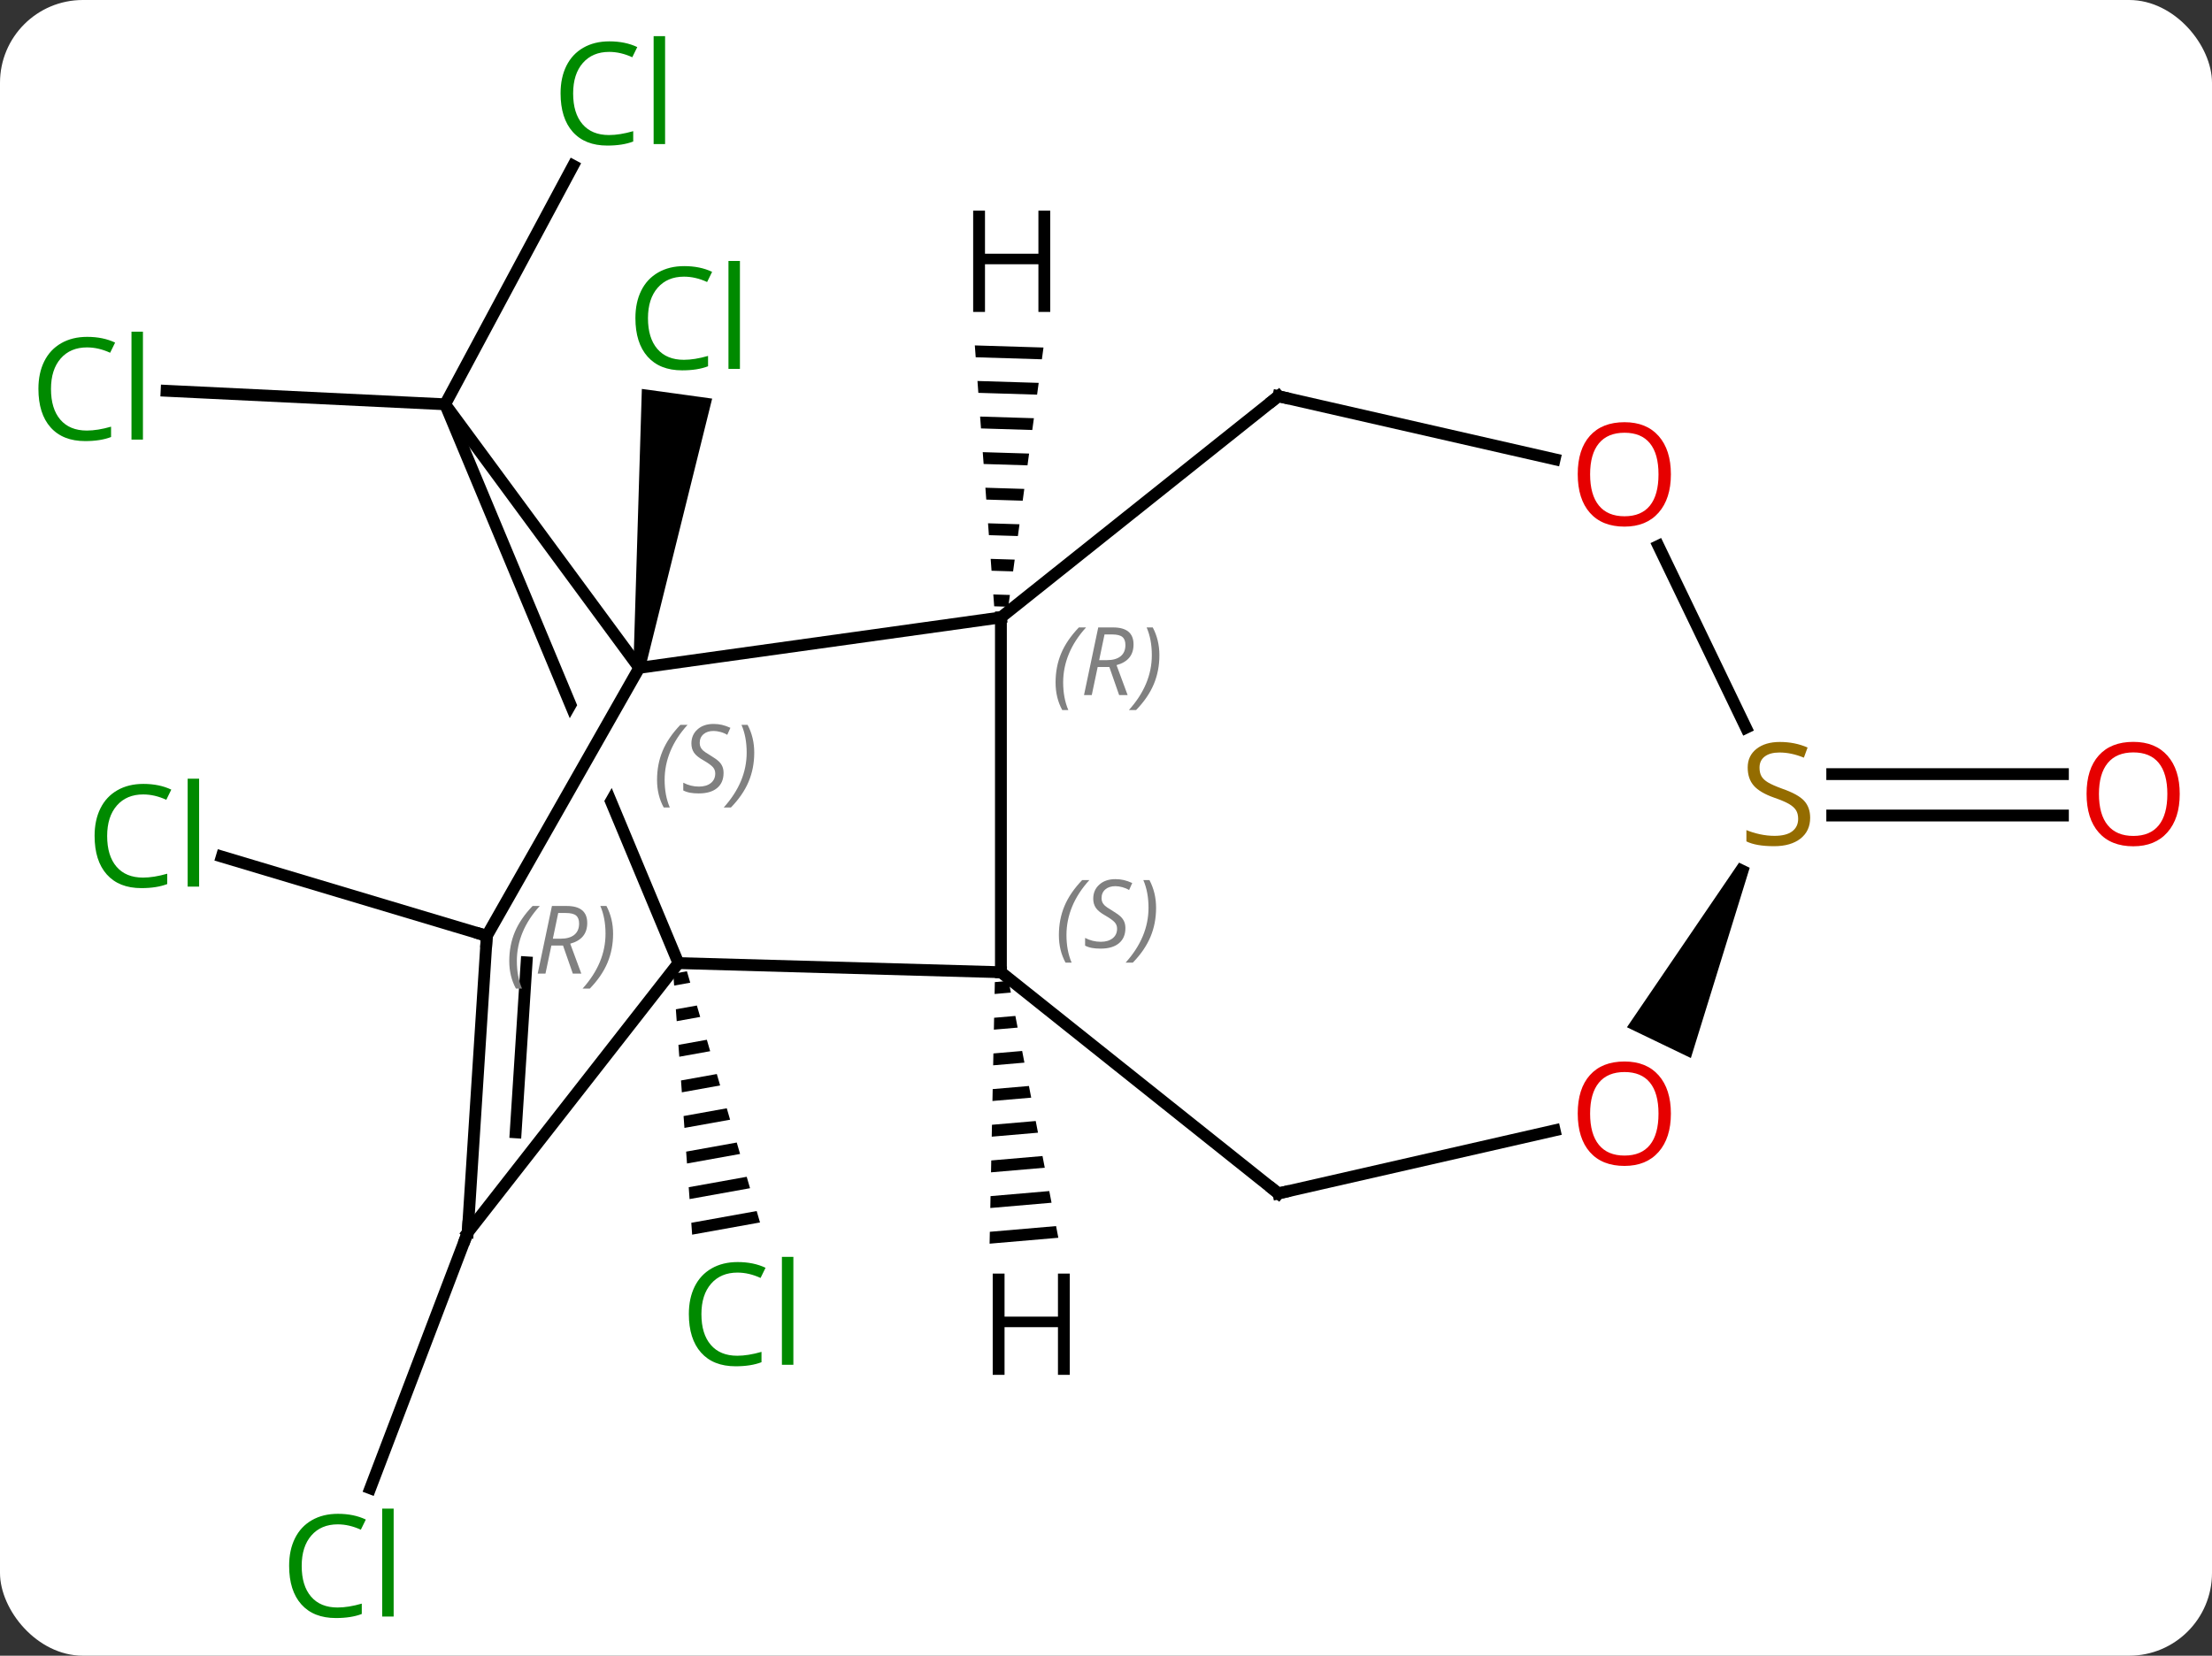<svg width="187" viewBox="0 0 187 140" style="fill-opacity:1; color-rendering:auto; color-interpolation:auto; text-rendering:auto; stroke:black; stroke-linecap:square; stroke-miterlimit:10; shape-rendering:auto; stroke-opacity:1; fill:black; stroke-dasharray:none; font-weight:normal; stroke-width:1; font-family:'Open Sans'; font-style:normal; stroke-linejoin:miter; font-size:12; stroke-dashoffset:0; image-rendering:auto;" height="140" class="cas-substance-image" xmlns:xlink="http://www.w3.org/1999/xlink" xmlns="http://www.w3.org/2000/svg"><rect x="0" y="0" width="187" height="140" fill="#333333" stroke="none"/><svg class="cas-substance-single-component"><rect y="0" x="0" width="187" stroke="none" ry="7" rx="7" height="140" fill="white" class="cas-substance-group"/><svg y="0" x="0" width="187" viewBox="0 0 187 140" style="fill:black;" height="140" class="cas-substance-single-component-image"><svg><g><clipPath id="clipPath_797bc18c8ff04ced883f17142f60b9ac1" clipPathUnits="userSpaceOnUse"><path d="M-40.714 -18.273 L-35.499 -15.307 L-52.091 13.875 L-57.306 10.909 L-40.714 -18.273 ZM-39.358 -46.978 L-76.271 -31.571 L-53.66 22.6 L-16.747 7.193 L-39.358 -46.978 Z"/></clipPath><g transform="translate(94,70)" style="text-rendering:geometricPrecision; color-rendering:optimizeQuality; color-interpolation:linearRGB; stroke-linecap:butt; image-rendering:optimizeQuality;"><path style="stroke:none;" d="M-35.929 12.126 L-37.082 12.334 L-37.009 13.337 L-37.009 13.337 L-35.648 13.092 L-35.929 12.126 ZM-35.087 15.023 L-36.864 15.342 L-36.864 15.342 L-36.792 16.346 L-36.792 16.346 L-34.806 15.988 L-35.087 15.023 ZM-34.244 17.919 L-36.647 18.351 L-36.647 18.351 L-36.574 19.354 L-36.574 19.354 L-33.963 18.885 L-34.244 17.919 ZM-33.401 20.816 L-36.429 21.36 L-36.429 21.36 L-36.357 22.363 L-33.121 21.781 L-33.401 20.816 ZM-32.559 23.712 L-36.212 24.369 L-36.212 24.369 L-36.139 25.372 L-36.139 25.372 L-32.278 24.678 L-32.559 23.712 ZM-31.716 26.608 L-35.994 27.378 L-35.922 28.381 L-31.435 27.574 L-31.435 27.574 L-31.716 26.608 ZM-30.874 29.505 L-35.777 30.387 L-35.777 30.387 L-35.704 31.39 L-35.704 31.39 L-30.593 30.47 L-30.593 30.47 L-30.874 29.505 ZM-30.031 32.401 L-35.559 33.396 L-35.559 33.396 L-35.487 34.399 L-35.487 34.399 L-29.75 33.367 L-29.75 33.367 L-30.031 32.401 Z"/><line y2="-35.814" y1="-55.992" x2="-56.37" x1="-45.55" style="fill:none;"/><line y2="-35.814" y1="-36.955" x2="-56.37" x1="-79.918" style="fill:none;"/><line y2="34.218" y1="55.847" x2="-54.459" x1="-62.699" style="fill:none;"/><path style="stroke:none;" d="M-39.465 -13.462 L-40.455 -13.598 L-39.739 -37.114 L-33.795 -36.295 Z"/><line y2="9.132" y1="2.429" x2="-52.845" x1="-75.251" style="fill:none;"/><line y2="-4.543" y1="-4.543" x2="60.895" x1="80.397" style="fill:none;"/><line y2="-1.043" y1="-1.043" x2="60.895" x1="80.397" style="fill:none;"/><line y2="12.207" y1="11.436" x2="-9.384" x1="-36.648" style="fill:none;"/><line y2="-35.814" y1="11.436" x2="-56.37" x1="-36.648" style="fill:none; clip-path:url(#clipPath_797bc18c8ff04ced883f17142f60b9ac1);"/><line y2="34.218" y1="11.436" x2="-54.459" x1="-36.648" style="fill:none;"/><line y2="-17.793" y1="12.207" x2="-9.384" x1="-9.384" style="fill:none;"/><line y2="30.912" y1="12.207" x2="14.07" x1="-9.384" style="fill:none;"/><line y2="-13.53" y1="-35.814" x2="-39.96" x1="-56.37" style="fill:none;"/><line y2="9.132" y1="34.218" x2="-52.845" x1="-54.459" style="fill:none;"/><line y2="11.373" y1="25.746" x2="-49.482" x1="-50.407" style="fill:none;"/><line y2="-13.53" y1="-17.793" x2="-39.96" x1="-9.384" style="fill:none;"/><line y2="-36.498" y1="-17.793" x2="14.07" x1="-9.384" style="fill:none;"/><line y2="25.578" y1="30.912" x2="37.43" x1="14.07" style="fill:none;"/><line y2="9.132" y1="-13.53" x2="-52.845" x1="-39.96" style="fill:none;"/><line y2="-31.167" y1="-36.498" x2="37.43" x1="14.07" style="fill:none;"/><path style="stroke:none;" d="M53.017 2.942 L53.918 3.376 L48.944 19.464 L43.539 16.86 Z"/><line y2="-8.463" y1="-23.843" x2="53.604" x1="46.197" style="fill:none;"/><path style="stroke:none;" d="M-8.735 12.942 L-9.898 13.042 L-9.898 13.042 L-9.918 14.048 L-9.918 14.048 L-8.544 13.929 L-8.544 13.929 L-8.735 12.942 ZM-8.162 15.904 L-9.959 16.059 L-9.959 16.059 L-9.979 17.064 L-9.979 17.064 L-7.971 16.891 L-7.971 16.891 L-8.162 15.904 ZM-7.588 18.866 L-10.019 19.075 L-10.019 19.075 L-10.039 20.08 L-10.039 20.08 L-7.397 19.853 L-7.397 19.853 L-7.588 18.866 ZM-7.015 21.827 L-10.079 22.091 L-10.079 22.091 L-10.1 23.096 L-10.1 23.096 L-6.824 22.814 L-6.824 22.814 L-7.015 21.827 ZM-6.441 24.789 L-10.14 25.107 L-10.14 25.107 L-10.16 26.113 L-10.16 26.113 L-6.25 25.776 L-6.25 25.776 L-6.441 24.789 ZM-5.868 27.75 L-10.2 28.123 L-10.2 28.123 L-10.22 29.129 L-10.22 29.129 L-5.677 28.738 L-5.677 28.738 L-5.868 27.75 ZM-5.295 30.712 L-10.261 31.14 L-10.261 31.14 L-10.281 32.145 L-10.281 32.145 L-5.104 31.699 L-5.104 31.699 L-5.295 30.712 ZM-4.721 33.674 L-10.321 34.156 L-10.321 34.156 L-10.341 35.161 L-10.341 35.161 L-4.53 34.661 L-4.53 34.661 L-4.721 33.674 Z"/><path style="stroke:none;" d="M-11.589 -40.793 L-11.515 -39.79 L-11.515 -39.79 L-5.92 -39.619 L-5.92 -39.619 L-5.785 -40.615 L-5.785 -40.615 L-11.589 -40.793 ZM-11.366 -37.785 L-11.292 -36.782 L-11.292 -36.782 L-6.326 -36.63 L-6.326 -36.63 L-6.191 -37.626 L-6.191 -37.626 L-11.366 -37.785 ZM-11.143 -34.777 L-11.068 -33.774 L-11.068 -33.774 L-6.732 -33.641 L-6.732 -33.641 L-6.596 -34.637 L-6.596 -34.637 L-11.143 -34.777 ZM-10.92 -31.768 L-10.845 -30.766 L-10.845 -30.766 L-7.137 -30.652 L-7.137 -30.652 L-7.002 -31.648 L-7.002 -31.648 L-10.92 -31.768 ZM-10.696 -28.76 L-10.622 -27.757 L-10.622 -27.757 L-7.543 -27.663 L-7.543 -27.663 L-7.408 -28.659 L-7.408 -28.659 L-10.696 -28.76 ZM-10.473 -25.752 L-10.399 -24.749 L-10.399 -24.749 L-7.949 -24.674 L-7.949 -24.674 L-7.813 -25.67 L-7.813 -25.67 L-10.473 -25.752 ZM-10.25 -22.744 L-10.176 -21.741 L-10.176 -21.741 L-8.354 -21.685 L-8.354 -21.685 L-8.219 -22.681 L-8.219 -22.681 L-10.25 -22.744 ZM-10.027 -19.735 L-9.952 -18.733 L-9.952 -18.733 L-8.76 -18.696 L-8.76 -18.696 L-8.624 -19.692 L-8.624 -19.692 L-10.027 -19.735 Z"/></g><g transform="translate(94,70)" style="fill:rgb(0,138,0); text-rendering:geometricPrecision; color-rendering:optimizeQuality; image-rendering:optimizeQuality; font-family:'Open Sans'; stroke:rgb(0,138,0); color-interpolation:linearRGB;"><path style="stroke:none;" d="M-31.656 37.606 Q-33.062 37.606 -33.882 38.543 Q-34.703 39.481 -34.703 41.121 Q-34.703 42.793 -33.913 43.715 Q-33.124 44.637 -31.671 44.637 Q-30.765 44.637 -29.624 44.309 L-29.624 45.184 Q-30.515 45.528 -31.812 45.528 Q-33.703 45.528 -34.734 44.371 Q-35.765 43.215 -35.765 41.106 Q-35.765 39.778 -35.273 38.785 Q-34.781 37.793 -33.843 37.254 Q-32.906 36.715 -31.64 36.715 Q-30.296 36.715 -29.281 37.199 L-29.703 38.059 Q-30.687 37.606 -31.656 37.606 ZM-26.929 45.403 L-27.898 45.403 L-27.898 36.278 L-26.929 36.278 L-26.929 45.403 Z"/><path style="stroke:none;" d="M-42.501 -65.612 Q-43.907 -65.612 -44.727 -64.675 Q-45.547 -63.737 -45.547 -62.097 Q-45.547 -60.425 -44.758 -59.503 Q-43.969 -58.581 -42.516 -58.581 Q-41.61 -58.581 -40.469 -58.909 L-40.469 -58.034 Q-41.36 -57.691 -42.657 -57.691 Q-44.547 -57.691 -45.579 -58.847 Q-46.61 -60.003 -46.61 -62.112 Q-46.61 -63.441 -46.118 -64.433 Q-45.626 -65.425 -44.688 -65.964 Q-43.751 -66.503 -42.485 -66.503 Q-41.141 -66.503 -40.126 -66.019 L-40.547 -65.159 Q-41.532 -65.612 -42.501 -65.612 ZM-37.774 -57.816 L-38.743 -57.816 L-38.743 -66.941 L-37.774 -66.941 L-37.774 -57.816 Z"/><path style="stroke:none;" d="M-86.643 -40.625 Q-88.049 -40.625 -88.869 -39.688 Q-89.689 -38.75 -89.689 -37.11 Q-89.689 -35.438 -88.9 -34.516 Q-88.111 -33.594 -86.658 -33.594 Q-85.752 -33.594 -84.611 -33.922 L-84.611 -33.047 Q-85.502 -32.703 -86.799 -32.703 Q-88.689 -32.703 -89.721 -33.86 Q-90.752 -35.016 -90.752 -37.125 Q-90.752 -38.453 -90.26 -39.446 Q-89.768 -40.438 -88.83 -40.977 Q-87.893 -41.516 -86.627 -41.516 Q-85.283 -41.516 -84.268 -41.032 L-84.689 -40.172 Q-85.674 -40.625 -86.643 -40.625 ZM-81.916 -32.828 L-82.885 -32.828 L-82.885 -41.953 L-81.916 -41.953 L-81.916 -32.828 Z"/><path style="stroke:none;" d="M-65.448 58.894 Q-66.854 58.894 -67.674 59.831 Q-68.495 60.769 -68.495 62.409 Q-68.495 64.081 -67.705 65.003 Q-66.916 65.925 -65.463 65.925 Q-64.557 65.925 -63.416 65.597 L-63.416 66.472 Q-64.307 66.816 -65.604 66.816 Q-67.495 66.816 -68.526 65.659 Q-69.557 64.503 -69.557 62.394 Q-69.557 61.066 -69.065 60.073 Q-68.573 59.081 -67.635 58.542 Q-66.698 58.003 -65.432 58.003 Q-64.088 58.003 -63.073 58.487 L-63.495 59.347 Q-64.479 58.894 -65.448 58.894 ZM-60.721 66.691 L-61.69 66.691 L-61.69 57.566 L-60.721 57.566 L-60.721 66.691 Z"/><path style="stroke:none;" d="M-36.174 -46.607 Q-37.58 -46.607 -38.4 -45.67 Q-39.221 -44.732 -39.221 -43.092 Q-39.221 -41.42 -38.431 -40.498 Q-37.642 -39.576 -36.189 -39.576 Q-35.283 -39.576 -34.142 -39.904 L-34.142 -39.029 Q-35.033 -38.685 -36.33 -38.685 Q-38.221 -38.685 -39.252 -39.842 Q-40.283 -40.998 -40.283 -43.107 Q-40.283 -44.435 -39.791 -45.428 Q-39.299 -46.42 -38.361 -46.959 Q-37.424 -47.498 -36.158 -47.498 Q-34.814 -47.498 -33.799 -47.014 L-34.221 -46.154 Q-35.205 -46.607 -36.174 -46.607 ZM-31.447 -38.81 L-32.416 -38.81 L-32.416 -47.935 L-31.447 -47.935 L-31.447 -38.81 Z"/><path style="stroke:none;" d="M-81.894 -2.825 Q-83.3 -2.825 -84.12 -1.888 Q-84.941 -0.95 -84.941 0.69 Q-84.941 2.362 -84.151 3.284 Q-83.362 4.206 -81.909 4.206 Q-81.003 4.206 -79.862 3.878 L-79.862 4.753 Q-80.753 5.096 -82.05 5.096 Q-83.941 5.096 -84.972 3.94 Q-86.003 2.784 -86.003 0.675 Q-86.003 -0.653 -85.511 -1.646 Q-85.019 -2.638 -84.081 -3.177 Q-83.144 -3.716 -81.878 -3.716 Q-80.534 -3.716 -79.519 -3.232 L-79.941 -2.372 Q-80.925 -2.825 -81.894 -2.825 ZM-77.167 4.971 L-78.136 4.971 L-78.136 -4.154 L-77.167 -4.154 L-77.167 4.971 Z"/><path style="fill:rgb(230,0,0); stroke:none;" d="M90.272 -2.863 Q90.272 -0.801 89.232 0.379 Q88.193 1.559 86.35 1.559 Q84.459 1.559 83.428 0.395 Q82.397 -0.77 82.397 -2.879 Q82.397 -4.973 83.428 -6.121 Q84.459 -7.27 86.35 -7.27 Q88.209 -7.27 89.24 -6.098 Q90.272 -4.926 90.272 -2.863 ZM83.443 -2.863 Q83.443 -1.129 84.186 -0.223 Q84.928 0.684 86.35 0.684 Q87.772 0.684 88.498 -0.215 Q89.225 -1.113 89.225 -2.863 Q89.225 -4.598 88.498 -5.488 Q87.772 -6.379 86.35 -6.379 Q84.928 -6.379 84.186 -5.481 Q83.443 -4.582 83.443 -2.863 Z"/></g><g transform="translate(94,70)" style="font-size:8.4px; fill:gray; text-rendering:geometricPrecision; image-rendering:optimizeQuality; color-rendering:optimizeQuality; font-family:'Open Sans'; font-style:italic; stroke:gray; color-interpolation:linearRGB;"><path style="stroke:none;" d="M-50.947 11.263 Q-50.947 9.935 -50.478 8.81 Q-50.009 7.685 -48.978 6.607 L-48.369 6.607 Q-49.337 7.67 -49.822 8.841 Q-50.306 10.013 -50.306 11.248 Q-50.306 12.576 -49.869 13.591 L-50.384 13.591 Q-50.947 12.56 -50.947 11.263 ZM-47.387 9.951 L-47.887 12.326 L-48.543 12.326 L-47.34 6.607 L-46.09 6.607 Q-44.356 6.607 -44.356 8.045 Q-44.356 9.404 -45.793 9.795 L-44.856 12.326 L-45.574 12.326 L-46.403 9.951 L-47.387 9.951 ZM-46.809 7.201 Q-47.199 9.123 -47.262 9.373 L-46.606 9.373 Q-45.856 9.373 -45.449 9.045 Q-45.043 8.716 -45.043 8.091 Q-45.043 7.623 -45.301 7.412 Q-45.559 7.201 -46.153 7.201 L-46.809 7.201 ZM-42.17 8.951 Q-42.17 10.279 -42.646 11.412 Q-43.123 12.545 -44.138 13.591 L-44.748 13.591 Q-42.81 11.435 -42.81 8.951 Q-42.81 7.623 -43.248 6.607 L-42.732 6.607 Q-42.17 7.67 -42.17 8.951 Z"/><path style="stroke:none;" d="M-4.483 9.071 Q-4.483 7.743 -4.014 6.618 Q-3.545 5.493 -2.514 4.415 L-1.905 4.415 Q-2.873 5.478 -3.358 6.649 Q-3.842 7.821 -3.842 9.056 Q-3.842 10.384 -3.405 11.399 L-3.92 11.399 Q-4.483 10.368 -4.483 9.071 ZM1.14 8.478 Q1.14 9.306 0.593 9.759 Q0.046 10.212 -0.954 10.212 Q-1.36 10.212 -1.673 10.157 Q-1.985 10.103 -2.267 9.962 L-2.267 9.306 Q-1.641 9.634 -0.938 9.634 Q-0.313 9.634 0.062 9.337 Q0.437 9.04 0.437 8.524 Q0.437 8.212 0.234 7.986 Q0.03 7.759 -0.532 7.431 Q-1.126 7.103 -1.352 6.774 Q-1.579 6.446 -1.579 5.993 Q-1.579 5.259 -1.063 4.798 Q-0.548 4.337 0.296 4.337 Q0.671 4.337 1.007 4.415 Q1.343 4.493 1.718 4.665 L1.452 5.259 Q1.202 5.103 0.882 5.017 Q0.562 4.931 0.296 4.931 Q-0.235 4.931 -0.555 5.204 Q-0.876 5.478 -0.876 5.946 Q-0.876 6.149 -0.805 6.298 Q-0.735 6.446 -0.595 6.579 Q-0.454 6.712 -0.032 6.962 Q0.53 7.306 0.734 7.501 Q0.937 7.696 1.038 7.931 Q1.14 8.165 1.14 8.478 ZM3.734 6.759 Q3.734 8.087 3.258 9.22 Q2.781 10.353 1.766 11.399 L1.156 11.399 Q3.094 9.243 3.094 6.759 Q3.094 5.431 2.656 4.415 L3.172 4.415 Q3.734 5.478 3.734 6.759 Z"/></g><g transform="translate(94,70)" style="stroke-linecap:butt; font-size:8.4px; text-rendering:geometricPrecision; image-rendering:optimizeQuality; color-rendering:optimizeQuality; font-family:'Open Sans'; font-style:italic; color-interpolation:linearRGB; stroke-miterlimit:5;"><path style="fill:none;" d="M-54.427 33.719 L-54.459 34.218 L-54.637 34.685"/><path style="fill:gray; stroke:none;" d="M-4.763 -12.29 Q-4.763 -13.618 -4.294 -14.743 Q-3.825 -15.868 -2.794 -16.947 L-2.185 -16.947 Q-3.154 -15.884 -3.638 -14.712 Q-4.122 -13.54 -4.122 -12.306 Q-4.122 -10.978 -3.685 -9.962 L-4.2 -9.962 Q-4.763 -10.993 -4.763 -12.29 ZM-1.203 -13.603 L-1.703 -11.228 L-2.359 -11.228 L-1.156 -16.947 L0.094 -16.947 Q1.828 -16.947 1.828 -15.509 Q1.828 -14.15 0.391 -13.759 L1.328 -11.228 L0.61 -11.228 L-0.218 -13.603 L-1.203 -13.603 ZM-0.625 -16.353 Q-1.015 -14.431 -1.078 -14.181 L-0.422 -14.181 Q0.328 -14.181 0.735 -14.509 Q1.141 -14.837 1.141 -15.462 Q1.141 -15.931 0.883 -16.142 Q0.625 -16.353 0.032 -16.353 L-0.625 -16.353 ZM4.014 -14.603 Q4.014 -13.275 3.538 -12.142 Q3.061 -11.009 2.046 -9.962 L1.436 -9.962 Q3.374 -12.118 3.374 -14.603 Q3.374 -15.931 2.936 -16.947 L3.452 -16.947 Q4.014 -15.884 4.014 -14.603 Z"/><path style="fill:none;" d="M13.679 30.6 L14.07 30.912 L14.557 30.801"/><path style="fill:gray; stroke:none;" d="M-38.454 -4.052 Q-38.454 -5.38 -37.985 -6.505 Q-37.516 -7.63 -36.485 -8.708 L-35.876 -8.708 Q-36.844 -7.646 -37.329 -6.474 Q-37.813 -5.302 -37.813 -4.068 Q-37.813 -2.739 -37.376 -1.724 L-37.891 -1.724 Q-38.454 -2.755 -38.454 -4.052 ZM-32.831 -4.646 Q-32.831 -3.818 -33.378 -3.364 Q-33.925 -2.911 -34.925 -2.911 Q-35.331 -2.911 -35.644 -2.966 Q-35.956 -3.021 -36.237 -3.161 L-36.237 -3.818 Q-35.612 -3.489 -34.909 -3.489 Q-34.284 -3.489 -33.909 -3.786 Q-33.534 -4.083 -33.534 -4.599 Q-33.534 -4.911 -33.737 -5.138 Q-33.941 -5.364 -34.503 -5.693 Q-35.097 -6.021 -35.323 -6.349 Q-35.55 -6.677 -35.55 -7.13 Q-35.55 -7.864 -35.034 -8.325 Q-34.519 -8.786 -33.675 -8.786 Q-33.3 -8.786 -32.964 -8.708 Q-32.628 -8.63 -32.253 -8.458 L-32.519 -7.864 Q-32.769 -8.021 -33.089 -8.107 Q-33.409 -8.193 -33.675 -8.193 Q-34.206 -8.193 -34.526 -7.919 Q-34.847 -7.646 -34.847 -7.177 Q-34.847 -6.974 -34.776 -6.825 Q-34.706 -6.677 -34.566 -6.544 Q-34.425 -6.411 -34.003 -6.161 Q-33.441 -5.818 -33.237 -5.622 Q-33.034 -5.427 -32.933 -5.193 Q-32.831 -4.958 -32.831 -4.646 ZM-30.237 -6.364 Q-30.237 -5.036 -30.713 -3.904 Q-31.19 -2.771 -32.206 -1.724 L-32.815 -1.724 Q-30.877 -3.88 -30.877 -6.364 Q-30.877 -7.693 -31.315 -8.708 L-30.799 -8.708 Q-30.237 -7.646 -30.237 -6.364 Z"/><path style="fill:none;" d="M-52.877 9.631 L-52.845 9.132 L-53.324 8.989"/><path style="fill:none;" d="M13.679 -36.186 L14.07 -36.498 L14.557 -36.387"/></g><g transform="translate(94,70)" style="stroke-linecap:butt; fill:rgb(230,0,0); text-rendering:geometricPrecision; color-rendering:optimizeQuality; image-rendering:optimizeQuality; font-family:'Open Sans'; stroke:rgb(230,0,0); color-interpolation:linearRGB; stroke-miterlimit:5;"><path style="stroke:none;" d="M47.255 24.164 Q47.255 26.226 46.215 27.406 Q45.176 28.586 43.333 28.586 Q41.442 28.586 40.411 27.422 Q39.38 26.257 39.38 24.148 Q39.38 22.054 40.411 20.906 Q41.442 19.757 43.333 19.757 Q45.192 19.757 46.223 20.929 Q47.255 22.101 47.255 24.164 ZM40.426 24.164 Q40.426 25.898 41.169 26.804 Q41.911 27.711 43.333 27.711 Q44.755 27.711 45.481 26.812 Q46.208 25.914 46.208 24.164 Q46.208 22.429 45.481 21.539 Q44.755 20.648 43.333 20.648 Q41.911 20.648 41.169 21.547 Q40.426 22.445 40.426 24.164 Z"/><path style="stroke:none;" d="M47.255 -29.893 Q47.255 -27.831 46.215 -26.651 Q45.176 -25.471 43.333 -25.471 Q41.442 -25.471 40.411 -26.636 Q39.38 -27.8 39.38 -29.909 Q39.38 -32.003 40.411 -33.151 Q41.442 -34.3 43.333 -34.3 Q45.192 -34.3 46.223 -33.128 Q47.255 -31.956 47.255 -29.893 ZM40.426 -29.893 Q40.426 -28.159 41.169 -27.253 Q41.911 -26.346 43.333 -26.346 Q44.755 -26.346 45.481 -27.245 Q46.208 -28.143 46.208 -29.893 Q46.208 -31.628 45.481 -32.518 Q44.755 -33.409 43.333 -33.409 Q41.911 -33.409 41.169 -32.511 Q40.426 -31.612 40.426 -29.893 Z"/><path style="fill:rgb(148,108,0); stroke:none;" d="M59.029 -0.856 Q59.029 0.27 58.209 0.91 Q57.389 1.551 55.982 1.551 Q54.451 1.551 53.639 1.145 L53.639 0.191 Q54.17 0.41 54.787 0.543 Q55.404 0.676 56.014 0.676 Q57.014 0.676 57.514 0.293 Q58.014 -0.09 58.014 -0.762 Q58.014 -1.199 57.834 -1.488 Q57.654 -1.777 57.24 -2.02 Q56.826 -2.262 55.967 -2.559 Q54.779 -2.981 54.264 -3.566 Q53.748 -4.152 53.748 -5.106 Q53.748 -6.09 54.49 -6.676 Q55.232 -7.262 56.467 -7.262 Q57.732 -7.262 58.811 -6.793 L58.498 -5.934 Q57.436 -6.371 56.436 -6.371 Q55.639 -6.371 55.193 -6.035 Q54.748 -5.699 54.748 -5.09 Q54.748 -4.652 54.912 -4.363 Q55.076 -4.074 55.467 -3.84 Q55.857 -3.606 56.67 -3.309 Q58.014 -2.84 58.522 -2.285 Q59.029 -1.73 59.029 -0.856 Z"/><path style="fill:black; stroke:none;" d="M-3.561 46.252 L-4.561 46.252 L-4.561 42.221 L-9.077 42.221 L-9.077 46.252 L-10.077 46.252 L-10.077 37.69 L-9.077 37.69 L-9.077 41.33 L-4.561 41.33 L-4.561 37.69 L-3.561 37.69 L-3.561 46.252 Z"/><path style="fill:black; stroke:none;" d="M-5.214 -43.625 L-6.214 -43.625 L-6.214 -47.656 L-10.73 -47.656 L-10.73 -43.625 L-11.73 -43.625 L-11.73 -52.187 L-10.73 -52.187 L-10.73 -48.547 L-6.214 -48.547 L-6.214 -52.187 L-5.214 -52.187 L-5.214 -43.625 Z"/></g></g></svg></svg></svg></svg>